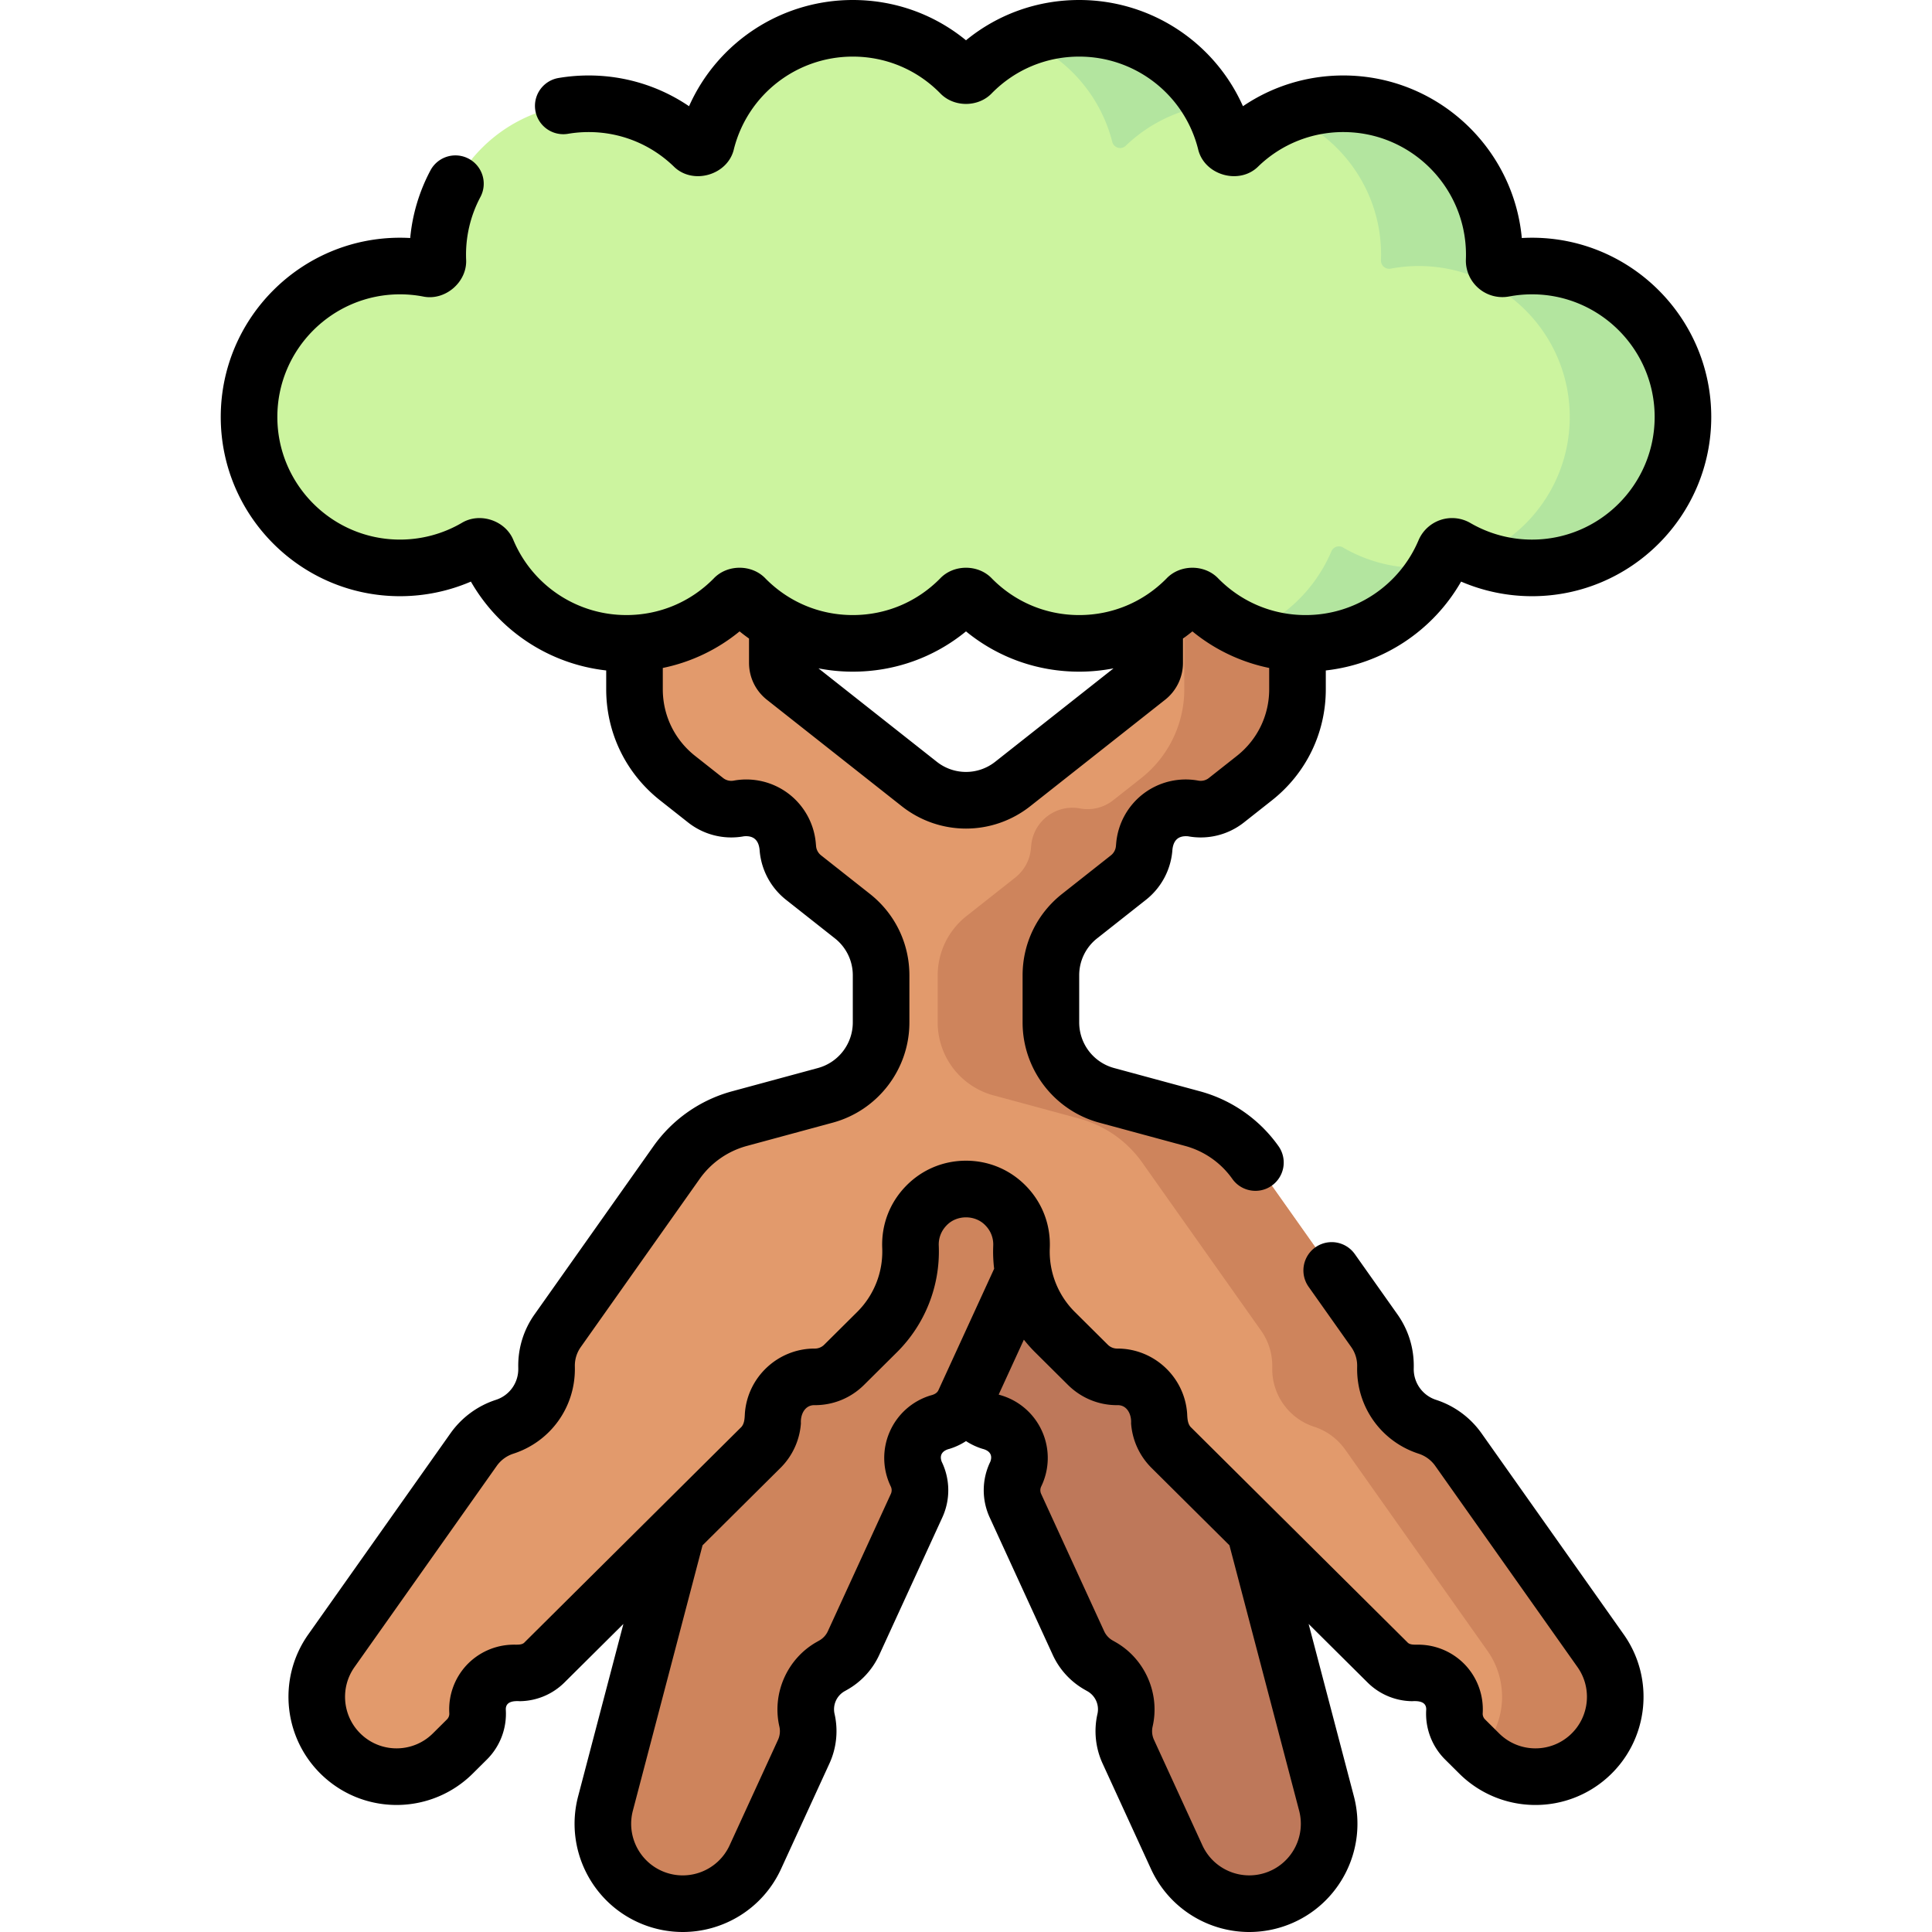 <svg xmlns="http://www.w3.org/2000/svg" width="512" height="512"><path fill="#be785a" d="m255.711 369.845.748 1.629a9.82 9.82 0 0 0 6.066 5.299l.682.207c5.768 1.755 8.607 8.245 5.979 13.672a9.82 9.82 0 0 0-.087 8.373l16.691 36.378a12.97 12.97 0 0 0 5.38 5.867l.746.424a12.97 12.97 0 0 1 6.231 14.182 12.96 12.96 0 0 0 .851 8.315l12.83 27.964c4.693 10.23 16.571 14.998 27.035 10.852 9.954-3.944 15.396-14.699 12.677-25.055l-20.11-76.581-20.57-75.772-55.149-6.115z"/><path fill="#ce845c" d="m271.776 336.091-16.234 35.384a9.82 9.82 0 0 1-6.066 5.299l-.682.207c-5.768 1.755-8.607 8.245-5.979 13.672a9.82 9.82 0 0 1 .087 8.373l-16.691 36.378a12.97 12.97 0 0 1-5.38 5.867l-.746.424a12.97 12.97 0 0 0-6.231 14.182c.642 2.79.343 5.713-.851 8.315l-12.83 27.964c-4.693 10.23-16.571 14.998-27.035 10.852-9.954-3.944-15.396-14.699-12.677-25.055l20.11-76.581 71.283-111.39 31.987 23.618z"/><path fill="#e29a6c" d="M343.85 134.256v48.403a30 30 0 0 1-11.411 23.546l-7.43 5.866a10.98 10.98 0 0 1-8.8 2.179c-6.358-1.176-12.35 3.369-12.932 9.808l-.078.864a10.98 10.98 0 0 1-4.132 7.629l-12.961 10.233a20 20 0 0 0-7.607 15.698v12.491a20 20 0 0 0 14.769 19.304l22.785 6.175a30 30 0 0 1 16.649 11.636l31.509 44.565a16.1 16.1 0 0 1 2.95 9.47l-.006.506a16.08 16.08 0 0 0 11.132 15.487 16.1 16.1 0 0 1 8.182 6.017l37.71 53.335c6.178 8.737 4.858 20.712-3.074 27.894-8.338 7.55-21.126 7.254-29.107-.672l-3.734-3.709a9.61 9.61 0 0 1-2.82-7.417c.341-5.485-3.977-10.138-9.472-10.209l-1.634-.021a9.6 9.6 0 0 1-6.651-2.792l-57.233-56.847a11 11 0 0 1-3.223-7.029l-.111-1.556a11.01 11.01 0 0 0-11.024-10.226 11 11 0 0 1-7.801-3.198l-8.753-8.694a30 30 0 0 1-8.84-22.331l.012-.33c.291-8.327-6.381-15.236-14.714-15.236s-15.004 6.909-14.714 15.236l.012.33a30 30 0 0 1-8.84 22.331l-8.753 8.694a11 11 0 0 1-7.801 3.198 11.01 11.01 0 0 0-11.024 10.226l-.111 1.556a11 11 0 0 1-3.223 7.029l-57.233 56.847a9.61 9.61 0 0 1-6.651 2.792l-1.634.021c-5.495.07-9.812 4.724-9.472 10.209a9.61 9.61 0 0 1-2.82 7.417l-3.734 3.709c-7.981 7.927-20.769 8.222-29.107.672-7.932-7.182-9.252-19.157-3.074-27.894l37.709-53.335a16.08 16.08 0 0 1 8.182-6.017 16.08 16.08 0 0 0 11.132-15.487l-.006-.506a16.1 16.1 0 0 1 2.95-9.47l31.509-44.565a30 30 0 0 1 16.649-11.636l22.785-6.175a20 20 0 0 0 14.769-19.304v-12.491a20 20 0 0 0-7.607-15.698l-12.961-10.233a10.98 10.98 0 0 1-4.132-7.629l-.078-.864c-.582-6.439-6.574-10.984-12.932-9.808a10.98 10.98 0 0 1-8.8-2.179l-7.43-5.866a30 30 0 0 1-11.411-23.546v-48.403L206 146.949v28.701c0 1.53.701 2.977 1.902 3.925l35.706 28.184a20 20 0 0 0 24.783 0l35.706-28.184a5 5 0 0 0 1.902-3.925V151z"/><path fill="#ce845c" d="M421.1 465.36a21.08 21.08 0 0 1-14.19 5.48c-5.4 0-10.8-2.06-14.91-6.15l-.1-.1c7.22-7.23 8.25-18.68 2.28-27.12l-37.71-53.34c-1.01-1.41-2.23-2.65-3.61-3.67s-2.92-1.81-4.57-2.34c-6.7-2.17-11.22-8.45-11.13-15.49v-.51c.04-3.39-.99-6.7-2.95-9.47l-31.51-44.56c-4.03-5.7-9.91-9.81-16.65-11.64l-22.78-6.17a20.01 20.01 0 0 1-14.77-19.31v-12.49c0-6.12 2.8-11.9 7.61-15.7l12.96-10.23c2.36-1.87 3.86-4.63 4.13-7.63l.08-.86c.52-5.75 5.35-10 10.91-10 .67 0 1.34.06 2.02.19 3.11.58 6.32-.22 8.8-2.18l7.43-5.86a30 30 0 0 0 11.41-23.55v-35.13l30-13.27v48.4c0 9.18-4.2 17.86-11.41 23.55l-7.43 5.86a10.96 10.96 0 0 1-8.8 2.18c-.68-.13-1.35-.19-2.02-.19-5.56 0-10.39 4.25-10.91 10l-.08.86c-.27 3-1.77 5.76-4.13 7.63l-12.96 10.23c-4.81 3.8-7.61 9.58-7.61 15.7v12.49c0 9.03 6.05 16.94 14.77 19.31l22.78 6.17a30 30 0 0 1 16.65 11.64l31.51 44.56c1.96 2.77 2.99 6.08 2.95 9.47v.51c-.09 7.04 4.43 13.32 11.13 15.49 1.65.53 3.19 1.32 4.57 2.34s2.6 2.26 3.61 3.67l37.71 53.34c6.18 8.74 4.86 20.71-3.08 27.89"/><path fill="#ccf49f" d="M406 70.5c-2.54 0-5.023.239-7.431.693a2.18 2.18 0 0 1-2.597-2.237q.028-.724.028-1.456c0-22.091-17.909-40-40-40-10.739 0-20.484 4.237-27.668 11.126-1.193 1.144-3.164.569-3.572-1.033C320.352 20.294 304.672 7.5 286 7.5c-11.147 0-21.222 4.565-28.475 11.922a2.14 2.14 0 0 1-3.05 0C247.222 12.065 237.147 7.5 226 7.5c-18.672 0-34.352 12.794-38.76 30.093-.408 1.601-2.379 2.176-3.572 1.033C176.484 31.737 166.739 27.5 156 27.5c-22.091 0-40 17.909-40 40q0 .732.027 1.456a2.18 2.18 0 0 1-2.597 2.237A40 40 0 0 0 106 70.5c-22.091 0-40 17.909-40 40s17.909 40 40 40a39.8 39.8 0 0 0 20.097-5.411 2.155 2.155 0 0 1 3.077 1.029C135.258 160.447 149.452 170.5 166 170.5c11.147 0 21.222-4.565 28.475-11.922a2.14 2.14 0 0 1 3.05 0c7.253 7.356 17.328 11.922 28.475 11.922s21.222-4.565 28.475-11.922a2.14 2.14 0 0 1 3.05 0c7.253 7.356 17.328 11.922 28.475 11.922s21.222-4.565 28.475-11.922a2.14 2.14 0 0 1 3.05 0c7.253 7.356 17.328 11.922 28.475 11.922 16.548 0 30.742-10.053 36.826-24.382a2.155 2.155 0 0 1 3.077-1.029A39.8 39.8 0 0 0 406 150.5c22.091 0 40-17.909 40-40s-17.909-40-40-40"/><g fill="#b3e59f"><path d="M380.8 150.21a40.1 40.1 0 0 1-12.46 13.47c-6.38 4.31-14.06 6.82-22.34 6.82-5.32 0-10.38-1.03-15.01-2.91 2.6-1.05 5.06-2.36 7.35-3.91a40.2 40.2 0 0 0 14.49-17.56 2.144 2.144 0 0 1 3.07-1.03 39.8 39.8 0 0 0 20.1 5.41c1.62 0 3.23-.1 4.8-.29M320.83 27.83c-3.49.45-6.85 1.36-10 2.65a40 40 0 0 0-12.5 8.15c-1.19 1.14-3.16.56-3.57-1.04-3.16-12.38-12.09-22.46-23.76-27.18 4.63-1.88 9.69-2.91 15-2.91 14.94 0 27.96 8.19 34.83 20.33M446 110.5c0 11.04-4.48 21.04-11.72 28.28S417.04 150.5 406 150.5c-5.31 0-10.37-1.03-15-2.92 5.01-2.02 9.52-5.04 13.28-8.8 7.24-7.24 11.72-17.24 11.72-28.28s-4.48-21.04-11.72-28.28S387.04 70.5 376 70.5c-2.54 0-5.02.24-7.43.69-1.4.27-2.65-.82-2.6-2.23.02-.49.03-.97.03-1.46 0-11.04-4.48-21.04-11.72-28.28A40.1 40.1 0 0 0 341 30.41c4.63-1.88 9.69-2.91 15-2.91 11.04 0 21.04 4.48 28.28 11.72S396 56.46 396 67.5c0 .49-.01.97-.03 1.46-.05 1.41 1.2 2.5 2.6 2.23 2.41-.45 4.89-.69 7.43-.69 11.04 0 21.04 4.48 28.28 11.72S446 99.46 446 110.5"/></g><path d="m290.755 248.67 12.961-10.232a18.56 18.56 0 0 0 6.954-12.84c.154-2.685 1.375-4.216 4.176-3.973a18.48 18.48 0 0 0 14.811-3.667l7.43-5.866c9.064-7.157 14.264-17.885 14.264-29.433v-4.982a47.4 47.4 0 0 0 35.856-23.547A47.6 47.6 0 0 0 406 158c26.191 0 47.5-21.309 47.5-47.5S432.191 63 405.999 63q-1.353 0-2.704.077C401.057 38.951 380.7 20 356 20c-9.594 0-18.802 2.853-26.604 8.148C321.881 11.245 305.016 0 286 0c-11.074 0-21.552 3.758-30 10.676C247.55 3.758 237.073 0 226 0c-19.017 0-35.881 11.246-43.395 28.148C174.802 22.852 165.594 20 156 20c-2.719 0-5.446.232-8.106.69a7.501 7.501 0 0 0 2.545 14.783A33 33 0 0 1 156 35c8.416 0 16.398 3.21 22.476 9.039 5.026 5.115 14.471 2.403 16.031-4.594C198.175 25.052 211.125 15 226 15c8.76 0 16.976 3.44 23.136 9.69 3.6 3.802 10.131 3.802 13.73-.003C269.024 18.44 277.24 15 286 15c14.875 0 27.825 10.052 31.492 24.446 1.561 6.996 11.005 9.708 16.031 4.593A32.33 32.33 0 0 1 356 35c17.921 0 32.5 14.58 32.5 32.5q0 .596-.022 1.177a9.65 9.65 0 0 0 3.356 7.711 9.65 9.65 0 0 0 8.125 2.175A32.7 32.7 0 0 1 406 78c17.921 0 32.5 14.58 32.5 32.5S423.921 143 406 143a32.47 32.47 0 0 1-16.323-4.392 9.66 9.66 0 0 0-7.905-.822 9.68 9.68 0 0 0-5.85 5.401A32.46 32.46 0 0 1 346 163c-8.76 0-16.975-3.44-23.135-9.688-3.597-3.804-10.135-3.804-13.731.001-6.158 6.247-14.374 9.686-23.134 9.686s-16.975-3.44-23.135-9.688c-3.597-3.804-10.135-3.804-13.731.001-6.158 6.247-14.374 9.686-23.134 9.686s-16.975-3.44-23.135-9.688c-3.597-3.804-10.135-3.804-13.731.001-6.158 6.247-14.374 9.686-23.134 9.686a32.46 32.46 0 0 1-29.922-19.814c-2.094-5.255-8.932-7.536-13.755-4.578A32.5 32.5 0 0 1 106 142.997c-17.921 0-32.5-14.58-32.5-32.5S88.08 78 106.001 78c2.026 0 4.059.189 6.043.564 5.913 1.275 11.86-3.848 11.479-9.881a32.548 32.548 0 0 1 3.821-16.53 7.501 7.501 0 0 0-13.217-7.095 47.55 47.55 0 0 0-5.419 18.018 48 48 0 0 0-2.707-.077c-26.191 0-47.5 21.308-47.5 47.5s21.308 47.5 47.5 47.5a47.6 47.6 0 0 0 18.793-3.87 47.4 47.4 0 0 0 35.856 23.547v4.982c0 11.548 5.199 22.276 14.264 29.433l7.43 5.865a18.48 18.48 0 0 0 14.811 3.668c2.8-.244 4.022 1.288 4.176 3.972a18.56 18.56 0 0 0 6.954 12.841l12.961 10.232a12.43 12.43 0 0 1 4.755 9.811v12.491a12.525 12.525 0 0 1-9.23 12.065l-22.785 6.174a37.58 37.58 0 0 0-20.81 14.545l-31.51 44.566a23.43 23.43 0 0 0-4.324 13.886l.005.505a8.54 8.54 0 0 1-5.94 8.266 23.73 23.73 0 0 0-11.998 8.824L81.7 433.136c-8.359 11.823-6.568 28.066 4.164 37.784 11.297 10.229 28.614 9.828 39.426-.911l3.735-3.71a17.12 17.12 0 0 0 5.02-13.203c-.09-2.184 2.03-2.368 3.717-2.265a17.03 17.03 0 0 0 11.84-4.97l15.604-15.499-11.997 45.683c-3.679 14.01 3.702 28.598 17.168 33.932a28.6 28.6 0 0 0 10.553 2.022c10.894 0 21.257-6.246 26.061-16.72l12.83-27.962a20.57 20.57 0 0 0 1.344-13.125 5.5 5.5 0 0 1 2.626-5.979l.747-.424a20.36 20.36 0 0 0 8.492-9.26l16.691-36.379a17.27 17.27 0 0 0-.153-14.767c-.71-1.873.277-2.991 2.094-3.436a17.3 17.3 0 0 0 4.341-2.04 17.3 17.3 0 0 0 4.344 2.041c1.818.448 2.797 1.561 2.091 3.434a17.26 17.26 0 0 0-.153 14.769l16.691 36.381a20.36 20.36 0 0 0 8.492 9.258l.744.423a5.5 5.5 0 0 1 2.627 5.981 20.57 20.57 0 0 0 1.345 13.123l12.83 27.964c4.806 10.475 15.167 16.72 26.061 16.72a28.6 28.6 0 0 0 10.553-2.022c13.466-5.334 20.847-19.922 17.168-33.932l-11.997-45.682 15.603 15.498a17.04 17.04 0 0 0 11.841 4.971c1.689-.103 3.805.08 3.717 2.264a17.11 17.11 0 0 0 5.02 13.204l3.734 3.709a28.58 28.58 0 0 0 20.196 8.326 28.57 28.57 0 0 0 19.229-7.415c10.732-9.717 12.523-25.961 4.164-37.783l-37.709-53.335a23.73 23.73 0 0 0-11.998-8.823 8.545 8.545 0 0 1-5.941-8.265l.006-.507c.059-5-1.437-9.802-4.324-13.886l-11.295-15.974a7.5 7.5 0 1 0-12.248 8.66l11.295 15.973a8.53 8.53 0 0 1 1.574 5.054l-.007.508c-.117 10.386 6.442 19.512 16.323 22.708a8.64 8.64 0 0 1 4.367 3.211l37.709 53.335c3.983 5.633 3.131 13.373-1.984 18.004-5.383 4.874-13.636 4.684-18.787-.434l-3.733-3.708a2.12 2.12 0 0 1-.621-1.631 17.19 17.19 0 0 0-4.535-12.701 17.18 17.18 0 0 0-12.325-5.472c-.935-.042-2.41.177-3.097-.635l-57.232-56.846c-1.045-.914-1.072-2.52-1.138-3.797-.688-9.656-8.788-17.194-18.46-17.194q-.042.002-.09 0a3.5 3.5 0 0 1-2.472-1.018l-8.752-8.694a22.57 22.57 0 0 1-6.631-16.744l.012-.335c.212-6.079-1.998-11.837-6.225-16.212s-9.902-6.785-15.984-6.785-11.759 2.41-15.984 6.785c-4.227 4.375-6.436 10.133-6.225 16.217l.012.325a22.57 22.57 0 0 1-6.631 16.749l-8.751 8.692a3.49 3.49 0 0 1-2.473 1.02q-.043.002-.09 0c-9.671 0-17.772 7.539-18.46 17.196-.066 1.278-.093 2.879-1.137 3.794l-57.234 56.847c-.682.81-2.165.592-3.095.634a17.2 17.2 0 0 0-12.326 5.472 17.19 17.19 0 0 0-4.535 12.702 2.12 2.12 0 0 1-.62 1.63l-3.734 3.709c-5.152 5.118-13.405 5.308-18.787.434-5.115-4.631-5.968-12.371-1.984-18.005l37.709-53.334a8.64 8.64 0 0 1 4.367-3.212c9.881-3.197 16.44-12.322 16.323-22.71l-.007-.506a8.53 8.53 0 0 1 1.574-5.053l31.51-44.565a22.55 22.55 0 0 1 12.486-8.727l22.785-6.174C232.65 294.273 241 283.359 241 270.971V258.48c0-8.469-3.812-16.336-10.46-21.584l-12.961-10.232a3.5 3.5 0 0 1-1.31-2.418l-.078-.863a18.52 18.52 0 0 0-7.237-13.06 18.52 18.52 0 0 0-14.528-3.448c-.981.183-2-.069-2.788-.691l-7.43-5.865c-5.439-4.294-8.559-10.731-8.559-17.661v-5.642a46.95 46.95 0 0 0 20.35-9.693 47 47 0 0 0 2.5 1.899v6.426c0 3.85 1.733 7.426 4.756 9.812l35.706 28.184c5.016 3.959 11.026 5.938 17.038 5.938 6.011 0 12.022-1.979 17.038-5.938l35.707-28.184a12.43 12.43 0 0 0 4.755-9.811v-6.426a48 48 0 0 0 2.5-1.9 46.96 46.96 0 0 0 20.35 9.693v5.642c0 6.929-3.119 13.366-8.559 17.66l-7.43 5.866c-.786.621-1.8.874-2.788.69a18.52 18.52 0 0 0-14.528 3.448 18.52 18.52 0 0 0-7.237 13.06l-.078.864a3.5 3.5 0 0 1-1.31 2.418l-12.961 10.232c-6.647 5.248-10.46 13.115-10.46 21.584v12.491c0 12.388 8.351 23.302 20.307 26.542l22.785 6.174a22.55 22.55 0 0 1 12.486 8.727c2.404 3.405 7.109 4.169 10.453 1.794a7.5 7.5 0 0 0 1.795-10.454 37.58 37.58 0 0 0-20.81-14.545l-22.785-6.174a12.52 12.52 0 0 1-9.23-12.065v-12.491a12.43 12.43 0 0 1 4.756-9.809m-16.497 109.642 8.753 8.695c3.51 3.486 8.206 5.417 13.116 5.375 2.602-.07 3.775 2.525 3.622 4.813a18.5 18.5 0 0 0 5.419 11.819l20.648 20.509 18.47 70.331c1.753 6.68-1.766 13.635-8.186 16.178-6.759 2.676-14.426-.402-17.456-7.007l-12.83-27.965a5.5 5.5 0 0 1-.359-3.504c2.013-8.746-2.031-17.951-9.835-22.386l-.745-.423a5.45 5.45 0 0 1-2.27-2.473l-16.689-36.377a2.31 2.31 0 0 1 .021-1.979 17.3 17.3 0 0 0 .278-14.487 17.3 17.3 0 0 0-10.829-9.629l-.679-.206c-.016-.005-.029-.014-.045-.019l6.674-14.547a37 37 0 0 0 2.922 3.282M167.714 479.855l18.469-70.331 20.65-20.51a18.5 18.5 0 0 0 5.418-11.818c-.155-2.325 1.039-4.918 3.698-4.813 4.919 0 9.548-1.907 13.041-5.376l8.752-8.693a37.61 37.61 0 0 0 11.051-27.918l-.012-.325a7.17 7.17 0 0 1 2.023-5.27c2.7-2.921 7.691-2.921 10.391 0a7.16 7.16 0 0 1 2.023 5.265l-.012.335a37.3 37.3 0 0 0 .254 5.827l-14.737 32.12c-.356.868-1.26 1.256-2.113 1.458a17.29 17.29 0 0 0-10.826 9.628 17.3 17.3 0 0 0 .279 14.488 2.31 2.31 0 0 1 .021 1.976l-16.689 36.376a5.44 5.44 0 0 1-2.27 2.475l-.748.425c-7.802 4.434-11.846 13.639-9.834 22.384a5.5 5.5 0 0 1-.358 3.506l-12.83 27.964c-3.031 6.606-10.697 9.684-17.456 7.007-6.419-2.546-9.938-9.501-8.185-16.18m96.031-277.984a12.46 12.46 0 0 1-15.49 0l-31.351-24.747c2.966.572 6.007.875 9.096.875 11.073 0 21.551-3.758 30-10.676 8.45 6.917 18.928 10.676 30 10.676 3.09 0 6.13-.303 9.096-.875z"/></svg>